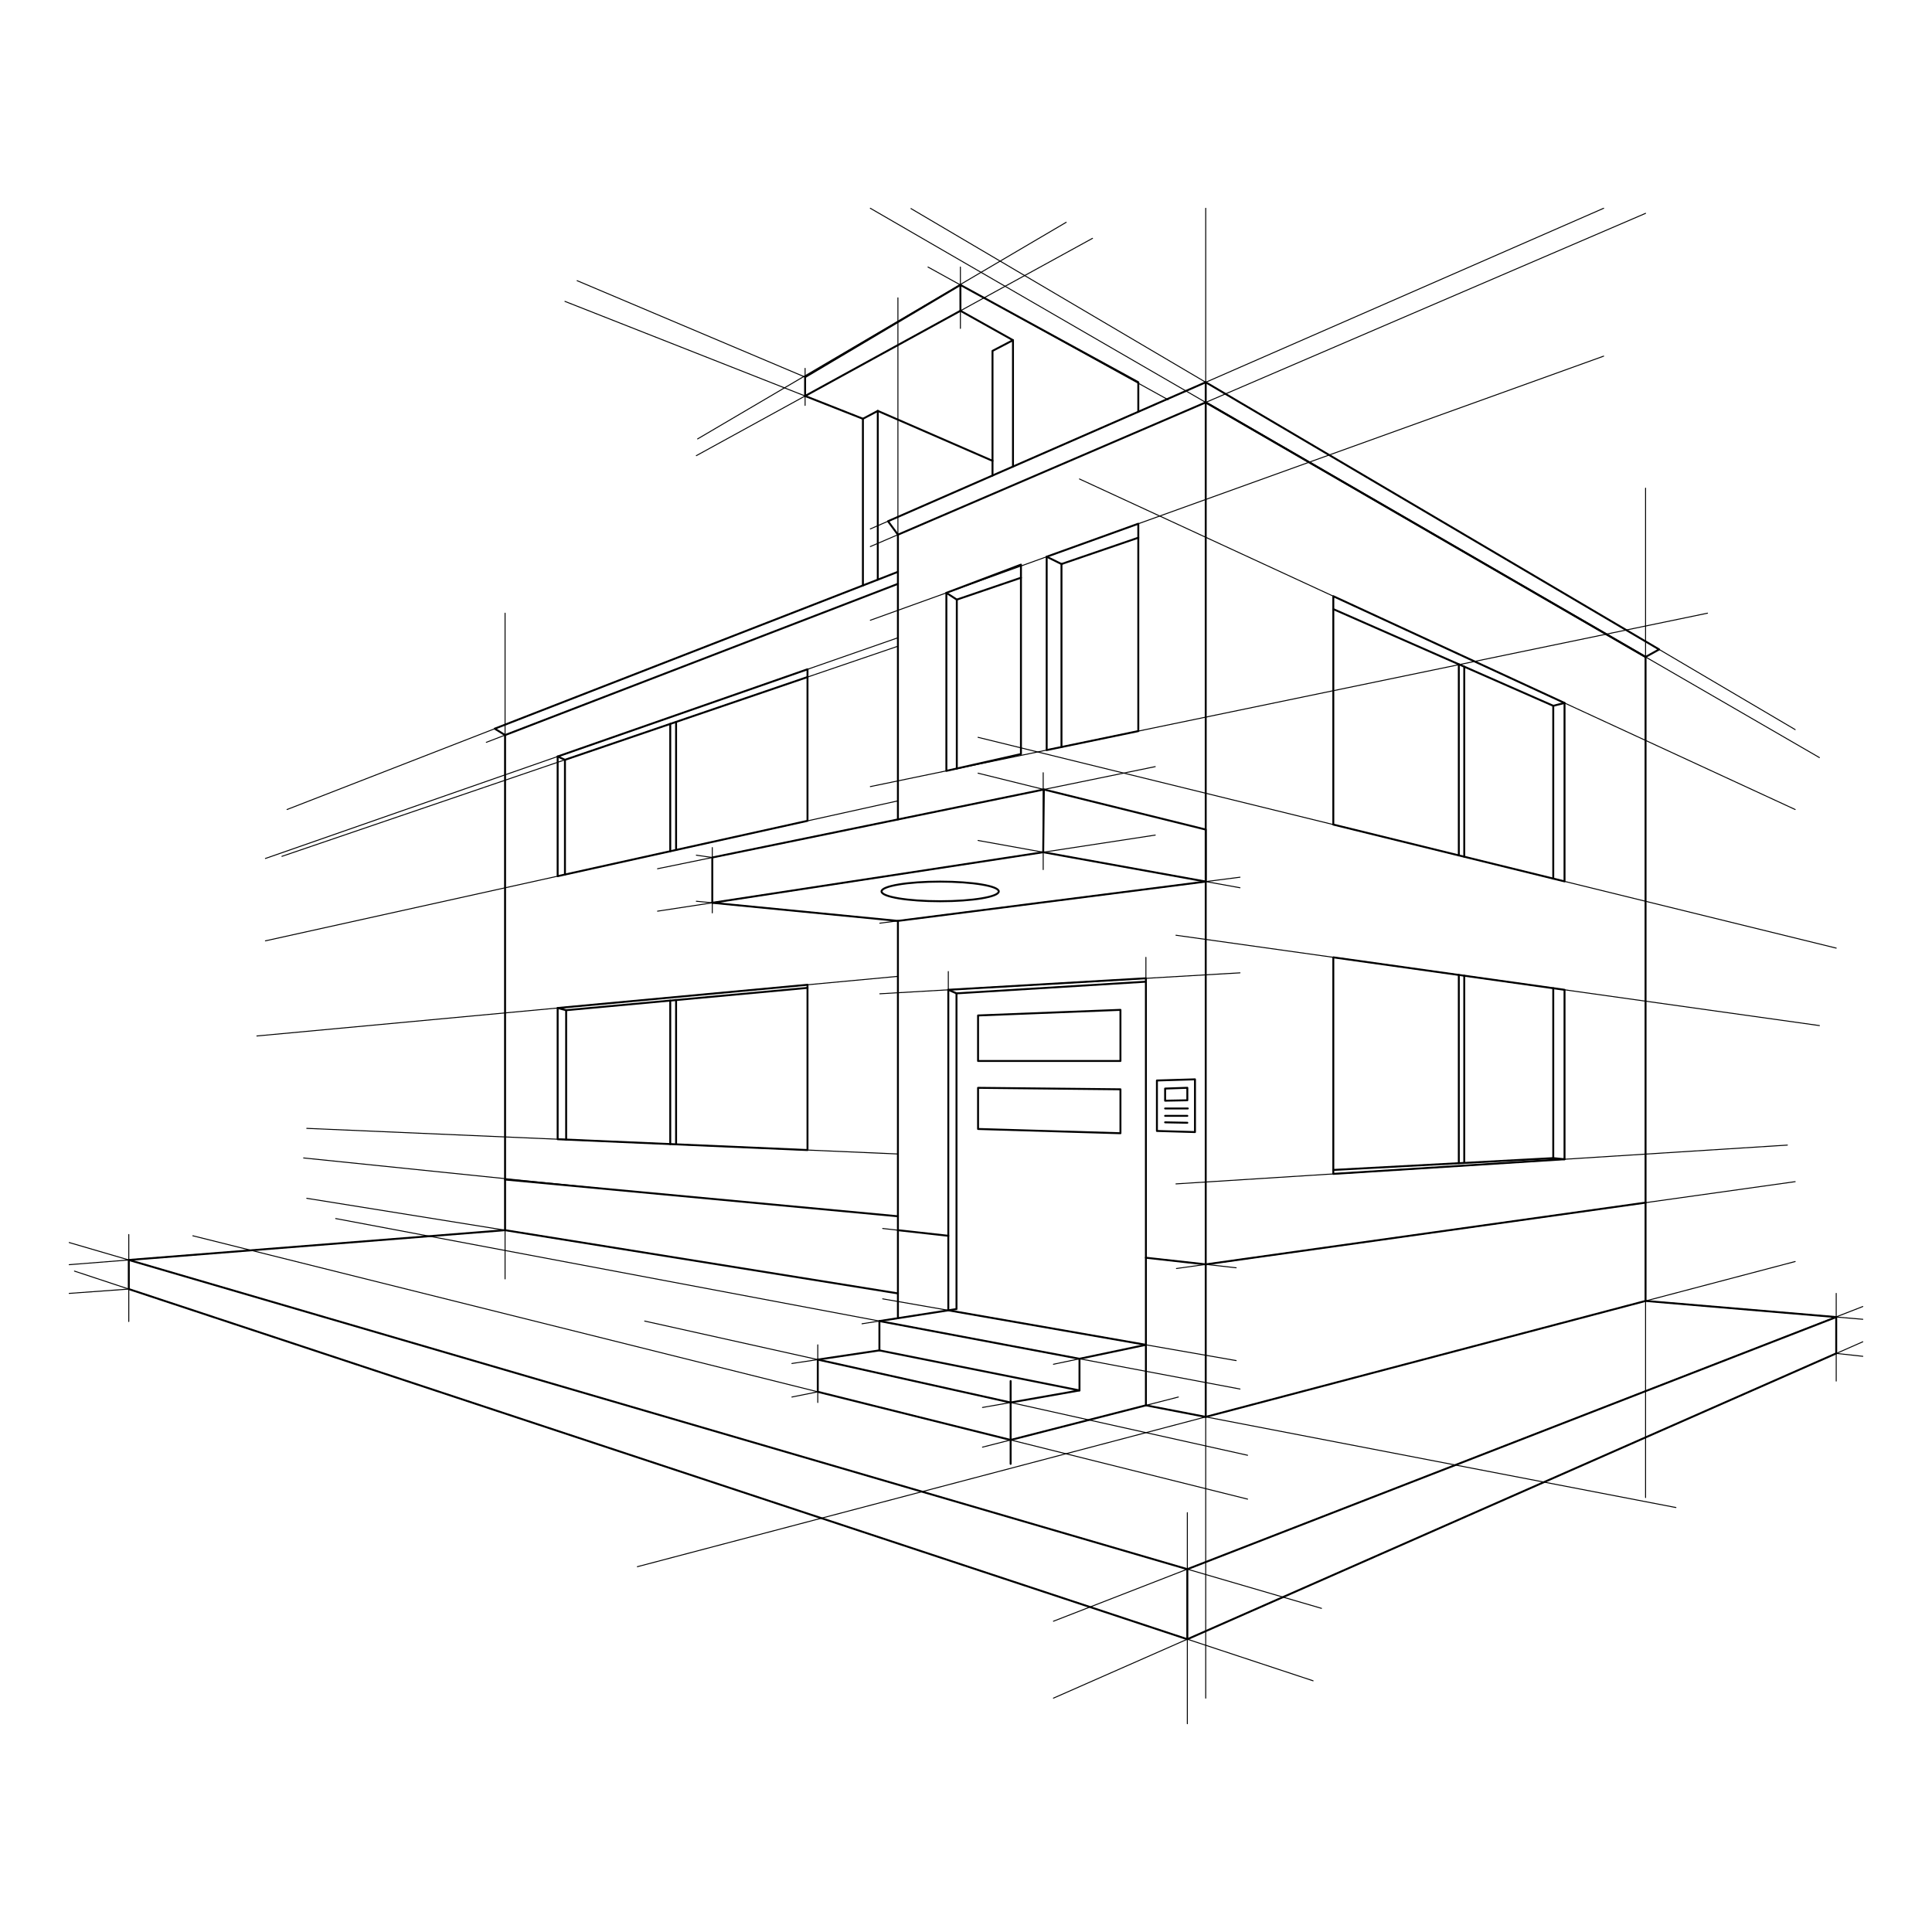<?xml version="1.0" encoding="UTF-8"?>
<svg id="_레이어_1" data-name="레이어 1" xmlns="http://www.w3.org/2000/svg" viewBox="0 0 500 500">
  <defs>
    <style>
      .cls-1 {
        stroke-width: .25px;
      }

      .cls-1, .cls-2 {
        fill: none;
        stroke: #000;
        stroke-linecap: round;
        stroke-linejoin: round;
      }

      .cls-2 {
        stroke-width: .5px;
      }
    </style>
  </defs>
  <line class="cls-2" x1="232.38" y1="138.38" x2="232.38" y2="212.06"/>
  <polyline class="cls-2" points="184.34 233.64 232.38 238.33 312.04 228.15"/>
  <line class="cls-2" x1="232.38" y1="238.33" x2="232.38" y2="340.86"/>
  <line class="cls-2" x1="245.42" y1="319.82" x2="232.38" y2="318.37"/>
  <polyline class="cls-2" points="232.38 151.1 130.71 190.24 130.71 318.37 232.38 334.73"/>
  <polygon class="cls-2" points="312.04 366.69 425.87 336.68 425.87 170.02 312.04 104.14 312.04 366.69"/>
  <polyline class="cls-2" points="425.87 311.24 312.04 327.22 296.56 325.5"/>
  <polygon class="cls-2" points="232.38 138.38 229.82 134.89 312.04 98.93 429.38 168.07 425.87 170.02 312.04 104.14 232.38 138.38"/>
  <line class="cls-2" x1="312.04" y1="98.93" x2="312.04" y2="104.14"/>
  <polygon class="cls-2" points="312.04 214.69 270.15 204.32 184.34 221.92 184.34 233.64 269.98 220.55 312.04 228.15 312.04 214.69"/>
  <line class="cls-2" x1="270.15" y1="204.32" x2="269.98" y2="220.55"/>
  <line class="cls-2" x1="232.38" y1="314.77" x2="130.71" y2="305.26"/>
  <polygon class="cls-2" points="296.56 348.04 296.56 253.18 245.42 256.16 245.42 339.11 296.56 348.04"/>
  <polyline class="cls-2" points="296.56 363.7 261.55 372.66 211.64 360.2 211.64 351.86 227.59 349.48 227.59 341.89 247.54 338.78 247.54 257.08 296.56 254.06"/>
  <polyline class="cls-2" points="227.59 341.89 279.37 351.65 296.56 348.04 296.56 363.7 312.04 366.69"/>
  <polyline class="cls-2" points="279.37 351.65 279.37 359.84 227.59 349.48"/>
  <polyline class="cls-2" points="279.37 359.84 261.55 362.97 211.64 351.86"/>
  <line class="cls-2" x1="261.55" y1="357.42" x2="261.55" y2="378.85"/>
  <line class="cls-2" x1="245.42" y1="256.16" x2="247.54" y2="257.08"/>
  <polygon class="cls-2" points="253.12 262.8 289.97 261.35 289.97 274.58 253.12 274.58 253.12 262.8"/>
  <polygon class="cls-2" points="253.12 281.53 253.12 292.18 289.97 293.28 289.97 281.91 253.12 281.53"/>
  <path class="cls-2" d="M258.48,230.7c0,1.4-6.79,2.54-15.17,2.54s-15.17-1.14-15.17-2.54,6.79-2.54,15.17-2.54,15.17,1.14,15.17,2.54Z"/>
  <polygon class="cls-2" points="299.41 279.63 309.26 279.33 309.26 292.98 299.41 292.69 299.41 279.63"/>
  <polygon class="cls-2" points="301.53 281.72 301.53 284.86 307.28 284.75 307.28 281.52 301.53 281.72"/>
  <line class="cls-2" x1="307.4" y1="286.87" x2="301.53" y2="286.87"/>
  <line class="cls-2" x1="307.28" y1="288.78" x2="301.53" y2="288.78"/>
  <line class="cls-2" x1="307.28" y1="290.57" x2="301.53" y2="290.46"/>
  <polygon class="cls-2" points="345.06 247.76 345.06 303.8 404.9 300.01 404.9 256.16 345.06 247.76"/>
  <polyline class="cls-2" points="345.06 302.78 401.98 299.72 401.98 255.75"/>
  <line class="cls-2" x1="401.98" y1="299.72" x2="404.9" y2="300.01"/>
  <line class="cls-2" x1="377.54" y1="252.32" x2="377.54" y2="301.03"/>
  <line class="cls-2" x1="378.95" y1="300.96" x2="378.95" y2="252.51"/>
  <polygon class="cls-2" points="404.9 228.1 345.06 213.4 345.06 154.3 404.9 181.93 404.9 228.1"/>
  <polyline class="cls-2" points="401.98 227.38 401.98 182.66 345.06 157.64"/>
  <line class="cls-2" x1="401.98" y1="182.66" x2="404.9" y2="181.93"/>
  <line class="cls-2" x1="378.95" y1="221.72" x2="378.95" y2="172.54"/>
  <line class="cls-2" x1="377.54" y1="221.38" x2="377.54" y2="171.92"/>
  <polyline class="cls-2" points="294.59 106.57 294.59 98.93 248.55 73.74 208.36 97.59 208.36 102.48 223.32 108.38 223.32 151.51"/>
  <polyline class="cls-2" points="227.17 150.02 227.17 106.34 223.32 108.38"/>
  <line class="cls-2" x1="227.17" y1="106.34" x2="256.86" y2="119.26"/>
  <polyline class="cls-2" points="256.86 123.07 256.86 90.81 262.16 88.04 262.16 120.75"/>
  <polyline class="cls-2" points="262.16 88.04 248.56 80.43 208.36 102.48"/>
  <line class="cls-2" x1="248.55" y1="73.74" x2="248.56" y2="80.43"/>
  <polygon class="cls-2" points="208.98 254.86 208.98 297.63 144.32 294.83 144.32 260.87 208.98 254.86"/>
  <polyline class="cls-2" points="144.32 260.87 146.52 261.44 208.98 255.66"/>
  <line class="cls-2" x1="146.52" y1="261.44" x2="146.52" y2="294.93"/>
  <line class="cls-2" x1="174.97" y1="258.81" x2="174.97" y2="296.16"/>
  <line class="cls-2" x1="173.46" y1="258.95" x2="173.46" y2="296.1"/>
  <polygon class="cls-2" points="144.32 226.75 144.32 195.78 208.98 173.21 208.98 212.43 144.32 226.75"/>
  <line class="cls-2" x1="174.97" y1="219.96" x2="174.97" y2="186.83"/>
  <line class="cls-2" x1="173.46" y1="220.3" x2="173.46" y2="187.34"/>
  <polyline class="cls-2" points="208.98 175.22 146.21 196.64 146.21 226.33"/>
  <polyline class="cls-2" points="232.38 147.99 128.04 188.58 130.71 190.24"/>
  <line class="cls-2" x1="144.32" y1="195.78" x2="146.21" y2="196.64"/>
  <g>
    <polygon class="cls-2" points="244.92 153.43 244.92 199.5 264.22 195.15 264.22 146.13 244.92 153.43"/>
    <polygon class="cls-2" points="294.59 135.54 270.88 144.08 270.88 194.12 294.59 189.21 294.59 135.54"/>
  </g>
  <polyline class="cls-2" points="247.62 198.94 247.62 155.18 264.22 149.52"/>
  <line class="cls-2" x1="244.92" y1="153.43" x2="247.62" y2="155.18"/>
  <polyline class="cls-2" points="270.88 144.08 274.71 145.97 294.59 139.16"/>
  <line class="cls-2" x1="274.71" y1="145.97" x2="274.71" y2="193.27"/>
  <polyline class="cls-2" points="425.87 336.68 475.21 340.86 475.21 350.26 307.28 424.23 33.33 333.61 33.33 326.08 130.71 318.37"/>
  <polyline class="cls-2" points="475.21 340.86 307.28 406.1 33.33 326.08"/>
  <line class="cls-2" x1="307.28" y1="406.1" x2="307.28" y2="424.23"/>
  <line class="cls-1" x1="425.87" y1="126.34" x2="425.87" y2="387.57"/>
  <line class="cls-1" x1="425.87" y1="336.68" x2="482.09" y2="341.43"/>
  <line class="cls-1" x1="475.21" y1="334.73" x2="475.21" y2="357.42"/>
  <line class="cls-1" x1="272.63" y1="419.57" x2="482.09" y2="338.13"/>
  <line class="cls-1" x1="272.63" y1="439.48" x2="482.09" y2="347.25"/>
  <line class="cls-1" x1="17.91" y1="321.57" x2="342" y2="416.24"/>
  <line class="cls-1" x1="19.27" y1="328.96" x2="339.83" y2="434.99"/>
  <line class="cls-1" x1="49.91" y1="319.82" x2="322.87" y2="387.97"/>
  <line class="cls-1" x1="254.27" y1="374.52" x2="304.96" y2="361.55"/>
  <line class="cls-1" x1="166.84" y1="341.89" x2="322.87" y2="376.62"/>
  <line class="cls-1" x1="211.64" y1="348.04" x2="211.64" y2="362.97"/>
  <line class="cls-1" x1="204.94" y1="352.87" x2="211.64" y2="351.86"/>
  <line class="cls-1" x1="211.64" y1="360.2" x2="204.94" y2="361.55"/>
  <line class="cls-1" x1="261.55" y1="362.97" x2="254.27" y2="364.25"/>
  <line class="cls-1" x1="307.28" y1="391.48" x2="307.28" y2="446.1"/>
  <line class="cls-1" x1="304.34" y1="242.04" x2="470.86" y2="265.42"/>
  <line class="cls-1" x1="304.34" y1="306.39" x2="462.57" y2="296.35"/>
  <line class="cls-1" x1="235.76" y1="53.98" x2="464.59" y2="188.82"/>
  <line class="cls-1" x1="225.24" y1="136.89" x2="415.02" y2="53.9"/>
  <line class="cls-1" x1="464.59" y1="326.48" x2="164.95" y2="405.46"/>
  <line class="cls-1" x1="304.46" y1="328.29" x2="464.59" y2="305.81"/>
  <line class="cls-1" x1="298.98" y1="325.77" x2="319.92" y2="328.1"/>
  <line class="cls-1" x1="228.44" y1="317.93" x2="232.85" y2="318.42"/>
  <line class="cls-1" x1="86.87" y1="315.36" x2="320.91" y2="359.48"/>
  <line class="cls-1" x1="281.66" y1="351.17" x2="272.63" y2="353.07"/>
  <line class="cls-1" x1="238.9" y1="340.12" x2="223.09" y2="342.59"/>
  <line class="cls-1" x1="279.37" y1="123.96" x2="464.59" y2="209.5"/>
  <line class="cls-1" x1="475.21" y1="350.26" x2="482.09" y2="351.01"/>
  <line class="cls-1" x1="301.26" y1="364.61" x2="433.73" y2="390.15"/>
  <line class="cls-1" x1="227.69" y1="238.92" x2="320.91" y2="227.02"/>
  <line class="cls-1" x1="253.12" y1="217.51" x2="320.91" y2="229.75"/>
  <line class="cls-1" x1="253.12" y1="200.1" x2="291.09" y2="209.5"/>
  <line class="cls-1" x1="170.17" y1="224.83" x2="298.98" y2="198.4"/>
  <line class="cls-1" x1="298.98" y1="216.12" x2="170.17" y2="235.81"/>
  <line class="cls-1" x1="222.01" y1="237.31" x2="180.21" y2="233.24"/>
  <line class="cls-1" x1="184.34" y1="221.92" x2="180.21" y2="221.32"/>
  <line class="cls-1" x1="227.69" y1="257.19" x2="320.91" y2="251.77"/>
  <line class="cls-1" x1="228.44" y1="336.14" x2="319.92" y2="352.12"/>
  <line class="cls-1" x1="225.24" y1="160.52" x2="415.02" y2="92.17"/>
  <line class="cls-1" x1="225.24" y1="203.57" x2="441.9" y2="158.69"/>
  <line class="cls-1" x1="240.17" y1="69.11" x2="302.29" y2="103.44"/>
  <line class="cls-1" x1="180.54" y1="113.59" x2="275.93" y2="57.53"/>
  <line class="cls-1" x1="180.21" y1="117.92" x2="282.74" y2="61.68"/>
  <line class="cls-1" x1="221.1" y1="107.5" x2="146.21" y2="78"/>
  <line class="cls-1" x1="208.36" y1="97.59" x2="149.36" y2="72.64"/>
  <line class="cls-1" x1="253.12" y1="190.82" x2="475.21" y2="245.37"/>
  <line class="cls-1" x1="66.48" y1="268.11" x2="232.38" y2="252.68"/>
  <line class="cls-1" x1="79.39" y1="292.02" x2="232.38" y2="298.65"/>
  <line class="cls-1" x1="155.52" y1="307.58" x2="78.58" y2="299.68"/>
  <line class="cls-1" x1="167.77" y1="324.33" x2="79.39" y2="310.12"/>
  <line class="cls-1" x1="225.24" y1="150.77" x2="74.29" y2="209.5"/>
  <line class="cls-1" x1="161.66" y1="178.33" x2="125.86" y2="192.11"/>
  <line class="cls-1" x1="68.69" y1="222.17" x2="232.38" y2="165.05"/>
  <line class="cls-1" x1="68.69" y1="243.49" x2="232.38" y2="207.26"/>
  <line class="cls-1" x1="232.38" y1="167.24" x2="72.96" y2="221.62"/>
  <line class="cls-1" x1="269.98" y1="199.98" x2="269.98" y2="225.05"/>
  <line class="cls-1" x1="184.34" y1="219.35" x2="184.34" y2="236.25"/>
  <line class="cls-1" x1="245.42" y1="263.95" x2="245.42" y2="251.43"/>
  <line class="cls-1" x1="296.56" y1="260.82" x2="296.56" y2="247.76"/>
  <line class="cls-1" x1="225.24" y1="53.9" x2="470.86" y2="196.06"/>
  <line class="cls-1" x1="306.52" y1="106.51" x2="425.87" y2="55.21"/>
  <line class="cls-1" x1="246.27" y1="132.41" x2="225.24" y2="141.45"/>
  <line class="cls-1" x1="130.71" y1="158.69" x2="130.71" y2="330.98"/>
  <line class="cls-1" x1="208.36" y1="95.33" x2="208.36" y2="104.92"/>
  <line class="cls-1" x1="248.55" y1="69.11" x2="248.55" y2="84.99"/>
  <line class="cls-1" x1="51.95" y1="324.6" x2="17.91" y2="327.3"/>
  <line class="cls-1" x1="33.33" y1="333.61" x2="17.91" y2="334.73"/>
  <line class="cls-1" x1="312.04" y1="366.69" x2="312.04" y2="439.48"/>
  <line class="cls-1" x1="312.04" y1="98.93" x2="312.04" y2="53.9"/>
  <line class="cls-1" x1="232.38" y1="141.45" x2="232.38" y2="77.08"/>
  <line class="cls-1" x1="33.33" y1="319.49" x2="33.33" y2="342.01"/>
</svg>